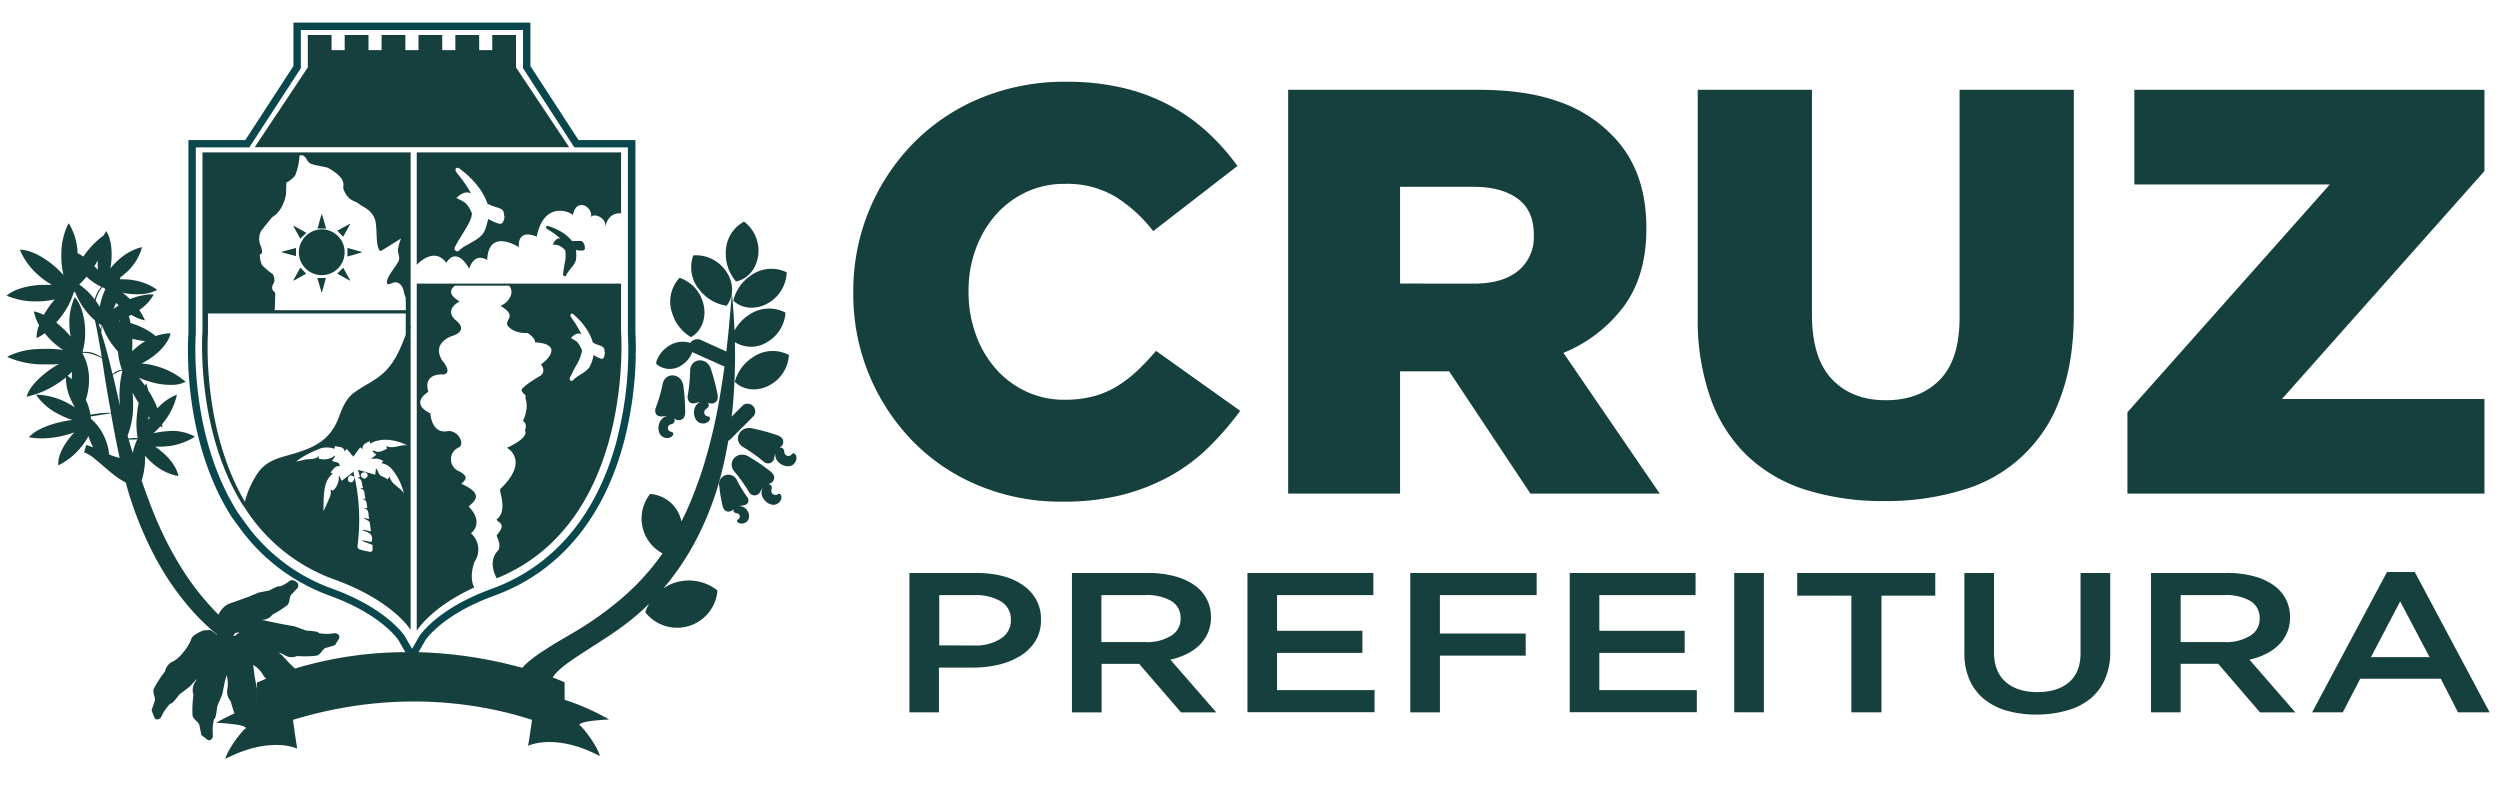 <svg id="Camada_1" data-name="Camada 1" xmlns="http://www.w3.org/2000/svg" viewBox="0 0 646.02 205.77"><title>logo_prefeitura</title><path d="M274.29,129.63a55,55,0,0,1-21-4,51.15,51.15,0,0,1-17.07-11.26,54.26,54.26,0,0,1-15.72-38.67v-.3a54.39,54.39,0,0,1,15.65-38.53A52.26,52.26,0,0,1,253.5,25.3a56.9,56.9,0,0,1,22-4.18,63.14,63.14,0,0,1,14.6,1.57,49.64,49.64,0,0,1,12,4.47,48.08,48.08,0,0,1,9.84,6.93,56.63,56.63,0,0,1,7.82,8.8L298,59.73a37.48,37.48,0,0,0-9.83-8.94,24.38,24.38,0,0,0-13-3.28,23.13,23.13,0,0,0-10.06,2.16,24.17,24.17,0,0,0-7.83,5.88,27.69,27.69,0,0,0-5.14,8.8,30.92,30.92,0,0,0-1.86,10.73v.3a31.92,31.92,0,0,0,1.86,11,27.39,27.39,0,0,0,5.14,8.87,24.06,24.06,0,0,0,7.83,5.89,23.13,23.13,0,0,0,10.06,2.16,28.93,28.93,0,0,0,7.38-.89,22.76,22.76,0,0,0,6.11-2.61,33,33,0,0,0,5.22-4,61.77,61.77,0,0,0,4.84-5.14l21.76,15.5a77.09,77.09,0,0,1-8.12,9.39,46.73,46.73,0,0,1-10,7.46,52.44,52.44,0,0,1-12.52,4.91A62.05,62.05,0,0,1,274.29,129.63Z" style="fill:#16403e"/><path d="M332.87,23.21h49.34q12.06,0,20.42,3a35,35,0,0,1,13.56,8.35q9.24,8.94,9.24,24.29v.3q0,12.08-5.81,20A36.76,36.76,0,0,1,404,91.18l24.89,36.37H395.47l-21-31.6H361.79v31.6H332.87Zm48,50.08q7.45,0,11.48-3.35a11.15,11.15,0,0,0,4-9v-.3q0-6.25-4.18-9.31t-11.47-3.06H361.79v25Z" style="fill:#16403e"/><path d="M487,129.48a66.44,66.44,0,0,1-20.12-2.83,38.87,38.87,0,0,1-15.21-8.72,38.41,38.41,0,0,1-9.61-14.9,60.78,60.78,0,0,1-3.35-21.24V23.21h29.51v58q0,11.32,5.17,16.77t13.91,5.44q8.71,0,13.9-5.22t5.17-16.24V23.21h29.52V81q0,12.67-3.51,21.84a37.8,37.8,0,0,1-25.19,23.77A67.15,67.15,0,0,1,487,129.48Z" style="fill:#16403e"/><path d="M549.74,106.53l52.31-58.87H551.53V23.21H642v21L589.68,103.1H642v24.45H549.74Z" style="fill:#16403e"/><path d="M235,148.06h17.33a26.6,26.6,0,0,1,6.94.85,15.76,15.76,0,0,1,5.27,2.45,11,11,0,0,1,3.33,3.8A10.43,10.43,0,0,1,269,160.1v.11a10.09,10.09,0,0,1-1.38,5.32,11.74,11.74,0,0,1-3.78,3.84,18.33,18.33,0,0,1-5.6,2.34,28.48,28.48,0,0,1-6.86.8h-8.75v11.57H235Zm16.67,18.73a11.88,11.88,0,0,0,7-1.8,5.49,5.49,0,0,0,2.55-4.65v-.11a5.36,5.36,0,0,0-2.58-4.83,12.92,12.92,0,0,0-6.93-1.62h-9v13Z" style="fill:#16403e"/><path d="M277,148.06h19.59a26.05,26.05,0,0,1,7.35.95,15.72,15.72,0,0,1,5.34,2.66,10.46,10.46,0,0,1,2.7,3.44,10,10,0,0,1,.94,4.33v.1a9.7,9.7,0,0,1-.79,4,10.12,10.12,0,0,1-2.16,3.14,12.72,12.72,0,0,1-3.3,2.31,18.11,18.11,0,0,1-4.24,1.47l11.87,13.63h-9.11l-10.83-12.55h-9.7v12.55H277Zm19,17.86a11.78,11.78,0,0,0,6.61-1.63,5,5,0,0,0,2.46-4.42v-.1a5,5,0,0,0-2.4-4.47,12.49,12.49,0,0,0-6.74-1.52H284.61v12.14Z" style="fill:#16403e"/><path d="M322.35,148.06h32.53v5.72H330V163h22.05v5.71H330v9.62H355.2v5.71H322.35Z" style="fill:#16403e"/><path d="M364.43,148.06h32.65v5.72h-25v9.93h22.17v5.71H372.09v14.66h-7.66Z" style="fill:#16403e"/><path d="M405.62,148.06h32.53v5.72H413.28V163h22.05v5.71H413.28v9.62h25.19v5.71H405.62Z" style="fill:#16403e"/><path d="M448.14,148.06h7.66v36h-7.66Z" style="fill:#16403e"/><path d="M478.41,153.93h-14v-5.87h35.68v5.87H486.19v30.15h-7.78Z" style="fill:#16403e"/><path d="M526.32,184.65a27.61,27.61,0,0,1-7.72-1,16.54,16.54,0,0,1-5.9-3,13.34,13.34,0,0,1-3.77-5,16.71,16.71,0,0,1-1.32-6.87V148.06h7.66v20.48c0,3.37,1,5.92,3,7.67s4.71,2.63,8.21,2.63,6.17-.84,8.15-2.53,3-4.18,3-7.51V148.06h7.67v20.43a17.18,17.18,0,0,1-1.35,7,13.67,13.67,0,0,1-3.8,5.07,16.14,16.14,0,0,1-5.94,3A28.19,28.19,0,0,1,526.32,184.65Z" style="fill:#16403e"/><path d="M555.84,148.06h19.59a26.05,26.05,0,0,1,7.35.95,15.72,15.72,0,0,1,5.34,2.66,10.46,10.46,0,0,1,2.7,3.44,9.85,9.85,0,0,1,.94,4.33v.1a9.7,9.7,0,0,1-.79,4,10.12,10.12,0,0,1-2.16,3.14,12.72,12.72,0,0,1-3.3,2.31,18.11,18.11,0,0,1-4.24,1.47l11.87,13.63H584L573.2,171.53h-9.7v12.55h-7.66Zm19,17.86a11.76,11.76,0,0,0,6.61-1.63,5,5,0,0,0,2.46-4.42v-.1a5,5,0,0,0-2.39-4.47,12.53,12.53,0,0,0-6.74-1.52H563.5v12.14Z" style="fill:#16403e"/><path d="M616.82,147.81H624l19.34,36.27h-8.17l-4.45-8.69H609.91l-4.52,8.69h-7.92Zm11,22-7.6-14.41-7.54,14.41Z" style="fill:#16403e"/><path d="M79.44,151.42a50.71,50.71,0,0,0,5.78,2.52c13,4.7,17.44,11,17.72,11.45l2.16,3.75,1.35,2.35,1.32-2.3,2.16-3.77c.24-.36,3.74-5.36,13.48-9.74,1.38-.62,2.81-1.2,4.25-1.72l1.58-.61c16-6.38,27.13-20.15,32.16-39.81a96.84,96.84,0,0,0,2.9-21.89.52.52,0,0,1-.11-.1c0-.13.08-.26.12-.39,0-2.71-.07-4.53-.11-5.1V36.19H149.49L137.06,17.05V5.84H75.83V17.05L63.39,36.19H48.69V86.12c-.21,3.08-1.43,27.6,11.17,47.46l0,0L62,136.51a49.35,49.35,0,0,0,15.34,13.77m82.23-37.22c-4.87,19.05-15.6,32.37-31,38.52-.5.2-1,.4-1.52.58-1.48.54-3,1.14-4.39,1.78-10.77,4.85-14.28,10.43-14.32,10.49l-1.85,3.23-1.89-3.27s-4.46-7.08-18.69-12.25a47.18,47.18,0,0,1-22.35-16.76l-2.05-2.83C49,112.87,50.47,88,50.6,86.19V38.09H64.42L77.74,17.61V7.75h57.41v9.86L148,37.45l.14.24.34.4h13.77v48A92,92,0,0,1,159.55,113.06Z" style="fill:#0a474c"/><path d="M87.63,123l.23.06.52,1.16,3.09-2.39c.07.57.13,1,.19,1.41h0l0,0h0v0h0a5.36,5.36,0,0,1,.26.77,51,51,0,0,1,.61,16.8c-.08.57.06,1,.59,1.15a21.15,21.15,0,0,0,2.33.64c.59.13,1-.07.92-.8a7.37,7.37,0,0,1,0-.94l-2.62-1,.06-.19,2.29.44c.68-2.11-.84-2.57-2.35-3l.14-.17,2.07.41c-.12-.86-.2-1.62-.36-2.37,0-.17-.28-.34-.47-.44a5,5,0,0,1-1.15-.71l1.52.36c-.34-1.11.23-2.49-1.47-2.87l1,0c-.3-.92.14-2.18-1.44-2.34l1-.1c-.55-.87.21-2.34-1.48-2.64l.82-.12c-.5-.89,0-2.19-1.49-2.62l.69-.18c-.15-.54-.31-1.1-.53-1.86l4.47,1.26c.07-.61.11-1,.18-1.67a3.71,3.71,0,0,1,.61,1,1.69,1.69,0,0,0,1.21,1.24,9.4,9.4,0,0,1,1.18.65l.51-.68c.48,2.11,2.72,2.65,3.68,4.32a16.17,16.17,0,0,0-1.91-4.62c-.91-1.48-1.9-2.88-3.93-3.19.2-.23.33-.36.53-.57a7.56,7.56,0,0,0-1.49-.59,9,9,0,0,0-1.72.08l1.39-1.11-1.11-.94c.28,0,.49-.13.61-.06,1.22.66,2.19-.11,3.29-.54l-.28-.8c2,.93,3.7-.44,5.54-.1-3.57-1.77-7.08-1.92-9.6-.45,0-.21-.07-.39-.11-.64-.89.45-1.93.69-1.88,2.06l-.58-.48L91.36,118,89.68,116l-.49.65c-.43-1.32-1.59-1.09-2.62-1.37l0,.65a.76.76,0,0,1-.25,0,5.44,5.44,0,0,0-4.17.26,25.86,25.86,0,0,0-2.78,1.28,18.34,18.34,0,0,0-2.79,1.83c.71-.16,1.42-.3,2.12-.48,1.27-.31,2.73.08,3.81-1,0,.22-.07.45-.11.67a4.39,4.39,0,0,0,4.18-.77,2.25,2.25,0,0,1,.08.24L85.92,119c.67.5,1.88.11,2,1.38-1.27-.12-1.69.9-2.37,1.66l.58.29c-2,1.6-2.17,3.82-2.34,6-.09,1.2,0,2.41-.07,3.73.65-1.45,1.28-2.74,1.79-4.07a5.53,5.53,0,0,0,.06-1.6l.56.35A4.35,4.35,0,0,0,87.63,123Z" style="fill:none"/><path d="M93.36,122.6c-.24.55.14.93.88,1.24.19-.15.6-.31.71-.58a.8.8,0,0,0-.69-1.11A1,1,0,0,0,93.36,122.6Z" style="fill:none"/><path d="M90.05,123.45c-.15.49-.09.92.48,1.09s.87-.16,1-.64a3,3,0,0,0,.08-.68C90.86,122.59,90.28,122.67,90.05,123.45Z" style="fill:none"/><path d="M104.56,164.39l1.89,3.27,1.85-3.23c0-.06,3.55-5.64,14.32-10.49,1.43-.64,2.91-1.24,4.39-1.78.52-.18,1-.38,1.52-.58,15.42-6.15,26.15-19.47,31-38.52a92,92,0,0,0,2.74-26.93v-48H148.52l-.34-.4-.14-.24L135.15,17.61V7.75H77.74v9.86L64.42,38.09H50.6v48.1C50.47,88,49,112.87,61.47,132.55l2.05,2.83a47.18,47.18,0,0,0,22.35,16.76C100.1,157.31,104.54,164.35,104.56,164.39Zm55.93-125V85.67s3.65,49.23-32.06,63.72c-.48.19-1,.38-1.44.56-1.6.59-3.07,1.2-4.44,1.83C111.22,157,107.69,163,107.69,163V39.38Zm-80.95-22V9h6.14V13h3.39V9h6.14V13h3.4V9h6.14V13h3.39V9h6.14V13h3.39V9h6.14l0,3.92h3.36V9h6.14v8.39L147.07,38H65.82ZM63,130.78h0c-12.52-19.7-10.6-45.27-10.6-45.27V39.38h53.73V162.8s-4.5-7.54-19.64-13A45.84,45.84,0,0,1,63,130.78Z" style="fill:none"/><path d="M152.73,56.1a.77.77,0,0,0-.1.38C152.67,56.35,152.7,56.23,152.73,56.1Z" style="fill:#102214"/><path d="M117.88,63.36c-.18.35-.68.92-.07,1.4s1-.19,1.31-.43c1.52-1.24,3.51-1.86,5-3.19a6.57,6.57,0,0,0,.59-.59c.93-1.08,1.1-2.62,1.55-4a12,12,0,0,0,2.85,1.26,1,1,0,0,0,1.12-1,1.46,1.46,0,0,0,.05-1.34,1.44,1.44,0,0,0-.64-1.43,7.23,7.23,0,0,0-1.4-.54c-.57-.19-1.14-.37-1.7-.62-.16-.07-.33-.15-.49-.24a15.83,15.83,0,0,0-1.71-3.45,22.37,22.37,0,0,0-4.79-5.07c-.43-.34-1.14-1.08-1.63-.65s.21,1.18.53,1.61A30.93,30.93,0,0,1,121.82,50a2.14,2.14,0,0,0-2-.12,5,5,0,0,0-1.14.65l-.7.59,1,.48c.4.2.84.5,1.24.71a6.45,6.45,0,0,1,.94,1.1h0v0a9.76,9.76,0,0,1,.94,1.7c0,1.42-1.35,3.55-2,4.64S118.5,62.13,117.88,63.36Zm8.44-8.42Z" style="fill:none"/><path d="M66.4,181.37l0-3.37-.59-3.17-.39-3a6.73,6.73,0,0,1,2.41,2.34A5.39,5.39,0,0,0,69.54,176c2.22-1.21,5.25-1.69,7.45-2.61a26.16,26.16,0,0,1-2.19-2l-2-2.15-.81-.59a4.46,4.46,0,0,1,1.78.79,3.5,3.5,0,0,0,3,.08,25.38,25.38,0,0,0,5.12-.11c1.11-.35,1.43-1.78,2.35-2s2.33-.7,2.33-.7l.94-1.53c.73-1.2-.8-1.58-.8-1.58l-1.81.2s-2.6,0-2.66-.35-3.1-.5-3.1-.5l-3.05-1.11L73,161.3l-5.48-1.14a2.49,2.49,0,0,1,.55,0,3.24,3.24,0,0,0,2.33-1.34,24,24,0,0,0,3.9-2.5c.71-.8.38-2.07,1-2.7S76.83,152,76.83,152a1.15,1.15,0,0,0,.1-1.27,1.82,1.82,0,0,0-1.86-.76,2.77,2.77,0,0,0-.71.54s-2,1.23-2.19,1-2.59,1.07-2.59,1.07l-2.8.56-2.56,1.08L59,156.08a5.67,5.67,0,0,0-2.54,2.75,67.41,67.41,0,0,1-10.13-13A88.68,88.68,0,0,1,41,135.61c-1.57-3.54-2.9-7.2-4.21-10.89l-.18-.51a20.24,20.24,0,0,0,.88-5.38c0-.35,0-.7,0-1.06a16.29,16.29,0,0,0,2.37,2.32,14.11,14.11,0,0,0,5.72,2.83l.53.11-.14-.55c-.49-1.93-2.2-4.21-4.57-6.09-.43-.34-.86-.66-1.3-1a15.63,15.63,0,0,0,2.27,0l1-.09a16,16,0,0,0,6.48-2.13l.5-.31-.51-.31a12.18,12.18,0,0,0-6.68-1.12c-.37,0-.75.06-1.13.11a20.36,20.36,0,0,0-2.4.43,19.59,19.59,0,0,0,1.81-1.83l.55.33s-.11-.8-.12-.83c.22-.27.43-.54.64-.82a17.27,17.27,0,0,0,3.06-6.18l.15-.66-.6.24a13.49,13.49,0,0,0-4.43,3.28A26.25,26.25,0,0,0,39,102c-.23-.41-.48-.81-.73-1.19A9.23,9.23,0,0,0,38,99.78l-.22-.71-.34.55a24.14,24.14,0,0,0-1.55-2,24.54,24.54,0,0,0,2.8,1,18.16,18.16,0,0,0,6.2.82,7.93,7.93,0,0,0,2.61-.57L48,98.7l-.44-.37a19.29,19.29,0,0,0-7.05-3.68,18.83,18.83,0,0,0-3.92-.73,17.78,17.78,0,0,0,1.76-1c2.81-1.77,4.9-4.12,5.6-6.28l.16-.49-.66,0a12,12,0,0,0-3.22.69,17.94,17.94,0,0,0-5.37-3l-1.12-.36a17.81,17.81,0,0,0-.44-1.78l.66-.34a10.38,10.38,0,0,0,2.8,1.26l.71.17-.32-.68a14.35,14.35,0,0,0-1.18-2,11.38,11.38,0,0,0,3.45-3.48l.3-.56-.61,0-.42,0a17,17,0,0,0-5.1,1.22l-.23-.22a19.45,19.45,0,0,0-1.64-1.41l.82.15a18.22,18.22,0,0,0,3.93.2,9.6,9.6,0,0,0,3.61-.84l.55-.27-.51-.35a14.5,14.5,0,0,0-5.9-2.19,16.67,16.67,0,0,0-3.16-.18l0-.47c.42-.32.8-.62,1.15-.93a13.55,13.55,0,0,0,4.33-6.35l.13-.58-.55.15a14.24,14.24,0,0,0-5.51,3.16,16.65,16.65,0,0,0-2.08,2.22q.13-.77.21-1.56c.31-3-.05-5.88-1-7.59l-.29-.54-.3.52q-.17.28-.33.6a22.07,22.07,0,0,0-5.16,5.32l-.12.17a13.5,13.5,0,0,0-1.5-.88,15.23,15.23,0,0,0-2-7.25l-.32-.48-.26.52A18,18,0,0,0,15.85,66a20.32,20.32,0,0,0,.56,5.09,24.72,24.72,0,0,0-2.3-2.27c-2.84-2.45-6-4.05-8.41-4.26l-.57-.06.23.55a17.83,17.83,0,0,0,4.79,6.25,20.41,20.41,0,0,0,3.28,2.32c-.73,0-1.47,0-2.23,0l-.8,0C7,73.83,4,74.72,2.21,76l-.51.38.58.25A18.83,18.83,0,0,0,10,77.86l.72,0a20.92,20.92,0,0,0,3.45-.5c-.29.34-.57.68-.83,1a25.74,25.74,0,0,0-2,3,11.76,11.76,0,0,0-2.05-.77l-.54-.13.13.56a11.11,11.11,0,0,0,1.22,3,10.19,10.19,0,0,0-.65,2.73l0,.64.55-.29a15.09,15.09,0,0,0,1.57-1c.33.42.68.82,1,1.2a19.82,19.82,0,0,0,3.72,3.12,34,34,0,0,0-3.44-.28c-1,0-2.05,0-3,.06A19.08,19.08,0,0,0,2.5,91.87l-.66.35.69.3a23.27,23.27,0,0,0,8.41,1.65c.91,0,1.82,0,2.71,0q.82,0,1.62-.15c-.61.35-1.2.72-1.79,1.11-3.25,2.18-5.64,4.71-6.4,6.77l-.23.62.62-.14a23.54,23.54,0,0,0,7.67-3.46,23.32,23.32,0,0,0,1.9-1.4,13.19,13.19,0,0,0,1.31,5.8,17.41,17.41,0,0,0,1,1.92c-.32-.2-.66-.4-1-.58A18.6,18.6,0,0,0,10,102H9.32l.39.56a15.09,15.09,0,0,0,5.12,4.29,21.4,21.4,0,0,0,3.86,1.68c-.86.1-1.74.24-2.62.43-3.54.76-6.57,2.07-8.11,3.52l-.54.51.72.11a18,18,0,0,0,3.94.13,24.76,24.76,0,0,0,3.66-.51,24.3,24.3,0,0,0,3.48-1c-.35.36-.69.75-1,1.14-2,2.44-3.2,5-3.17,6.84v.56l.48-.24a17.27,17.27,0,0,0,5.33-4.38,16.64,16.64,0,0,0,2-2.93c.1.33.22.66.35,1a16.44,16.44,0,0,0,.87,1.9,14.67,14.67,0,0,0-1.8-.61l-.55,1.89a9,9,0,0,1,2.5,1.47c.8.62,1.58,1.32,2.39,2s1.66,1.46,2.63,2.2a22.19,22.19,0,0,0,3.26,2.15c.12.45.23.89.35,1.33a91.94,91.94,0,0,0,4.12,11.45,83.6,83.6,0,0,0,5.61,10.84,70.31,70.31,0,0,0,7.32,9.75,58.6,58.6,0,0,0,6.19,5.92l-.19,0a5.69,5.69,0,0,0-1.66-1.21l-1.63.1s-2.94,1.06-3.21,2.29a11.12,11.12,0,0,1-1.9,3.19s-1.63,2.22-3.1,2.66a3.78,3.78,0,0,0-1.78,2.49A28.42,28.42,0,0,0,39.72,178c-.36,1.15.57,2.26.24,3.19s-.79,2.38-.79,2.38.14.37.66,1.69,1.69.23,1.69.23l.88-1.65s1.5-2.22,1.81-2.06,2.17-2.35,2.17-2.35L49,177.45l1.86-2a3.72,3.72,0,0,1-.59,1,3.94,3.94,0,0,0-.28,3.1,28.67,28.67,0,0,0-.24,5.33c.26,1.18,1.61,1.62,1.79,2.6s.51,2.47.51,2.47l1.4,1.09c1.1.85,1.56-.71,1.56-.71l-.07-1.9s.18-2.71.52-2.74.69-3.19.69-3.19l1.28-3.08.65-3.16.47-1.8a7.81,7.81,0,0,1,.16,3.77,3.91,3.91,0,0,0,.91,3,37.67,37.67,0,0,0,1.53,4.57,48.89,48.89,0,0,1,5.52-3.27C66.54,181.86,66.4,181.37,66.4,181.37Zm-28-73.78.3.33-.45.64C38.34,108.24,38.39,107.92,38.43,107.59ZM34.2,89.4c0-.59,0-1.2,0-1.86a19.77,19.77,0,0,0,3.36.61l-.53.32a15.76,15.76,0,0,0-2.78,2.22,2.12,2.12,0,0,1-.11-.21ZM30,78.27l0,0,.5.49.19.18c-.48.29-.94.59-1.37.9C29.55,79.3,29.77,78.79,30,78.27Zm-3-3.81.2.34c-.2.42-.37.81-.52,1.2a16.48,16.48,0,0,0-.9,3.31c-.19-.32-.39-.63-.59-.93s-.3-.43-.46-.64a7.21,7.21,0,0,1,.25-.91,8.64,8.64,0,0,1,1.22-2.33l.21-.27C26.62,74.32,26.82,74.39,27,74.46Zm-.71,9.63a.21.21,0,0,0,0,.06,2.25,2.25,0,0,0-.23.61,2.66,2.66,0,0,0-.07.39c-.07-.21-.12-.41-.19-.61-.12-.35-.24-.69-.37-1A9.24,9.24,0,0,0,26.3,84.09Zm-1-16.78a16.34,16.34,0,0,0,0,2.43l-.62-.67-.31-.3C24.71,68.28,25,67.79,25.29,67.31ZM22.36,71.5a15.36,15.36,0,0,0,3.83,2.63l-.18.2a7.66,7.66,0,0,0-1.34,2.38,5.27,5.27,0,0,0-.19.68,16.64,16.64,0,0,0-4-3.86A26.81,26.81,0,0,0,22.36,71.5Zm-3.14,3.42a1.8,1.8,0,0,0,.08.21l-.13,0A1.54,1.54,0,0,0,19.22,74.92Zm-.66,22.36V98a7.39,7.39,0,0,0-1-.8l-.1-.07c.41-.35.79-.7,1.15-1.06C18.58,96.46,18.56,96.87,18.56,97.28Zm.76-20.52-.23.52a16,16,0,0,0-1.15,6.89A19.8,19.8,0,0,0,18.25,87c-.32-.4-.66-.79-1-1.17a23.51,23.51,0,0,0-2.73-2.47c.4-.45.8-.92,1.16-1.4a19.71,19.71,0,0,0,3.42-6.53l.24.1.11,0a16.84,16.84,0,0,0,1.93,3.7,18.22,18.22,0,0,0,3.15,3.56c.61,2.59,1,5.21,1.49,7.83l.27,1.71A9.36,9.36,0,0,0,24,91.21,5.55,5.55,0,0,0,21.32,91,18.6,18.6,0,0,0,22,85.23c-.12-3.33-1-6.33-2.31-8Zm2.86,26.53A15.8,15.8,0,0,0,23,98.47a13.78,13.78,0,0,0-1.71-7.21s0,0,0-.06a6,6,0,0,1,.95,0,7.5,7.5,0,0,1,1.68.35,14.88,14.88,0,0,1,2.41,1c.51,3.29,1,6.59,1.59,9.88.24,1.41.5,2.82.76,4.24a24.81,24.81,0,0,0-5.28.51A16.48,16.48,0,0,0,22.18,103.29Zm6.1,14.17-.07,0a13.26,13.26,0,0,0-.91-3.77,13.56,13.56,0,0,0-3.79-5.47c0-.19-.06-.4-.08-.6l5.24-.83q.67,3.77,1.41,7.54c.27,1.34.55,2.69.84,4A16.27,16.27,0,0,1,28.28,117.46Zm2.6-15.1c0,.83.05,1.65.11,2.45l-.66-2.87c-.38-1.71-.78-3.41-1.18-5.12l.29-.14.75-.41a2.5,2.5,0,0,1,1.43-.4A26,26,0,0,0,30.88,102.36Zm.76-6.56a1.25,1.25,0,0,0-.76-.14A2.52,2.52,0,0,0,30,96a6.23,6.23,0,0,0-.93.66c-.51-2.1-1-4.21-1.6-6.31-.39-1.46-.82-2.9-1.28-4.34,0-.38,0-.77.06-1.15a2.72,2.72,0,0,1,.13-.58.08.08,0,0,1,0,0l.05,0a19.74,19.74,0,0,0,2.76,5c.39.53.83,1.06,1.29,1.58a19.06,19.06,0,0,0,1.13,5S31.65,95.77,31.64,95.8ZM31,83l-.28,0L31,82.8A.94.94,0,0,0,31,83Zm3.34,34.18q-.55-1.78-1.08-3.6c.42,0,.83,0,1.24,0s.68-.06,1-.11A15.19,15.19,0,0,0,34.29,117.14Zm1.28-4c-.38,0-.76,0-1.15,0a11.3,11.3,0,0,0-1.27.16c-.07-.28-.15-.56-.22-.84h0l.28-.73a21.24,21.24,0,0,0,1.14-7.46c0-1-.05-1.94-.14-2.89.2.41.42.81.65,1.2s.57,1,.93,1.51a25.33,25.33,0,0,0-.48,3.34A21.17,21.17,0,0,0,35.57,113.15Zm26.05,50.43a3.52,3.52,0,0,0-.9.69l-.5,0,.51-.71a2.72,2.72,0,0,0,1-.32C61.66,163.37,61.64,163.48,61.62,163.58Z" style="fill:#16403e"/><path d="M164.3,91.65c0-.16,0-.33,0-.49,0,.13-.09.26-.12.39A.52.52,0,0,0,164.3,91.65Z" style="fill:#0d532a"/><path d="M173.11,151.07a12.39,12.39,0,0,0-1.71,1c.86-1,1.69-2,2.48-3.08a69.8,69.8,0,0,0,7.93-13.44c1.06-2.36,2-4.77,2.84-7.21s1.5-4.92,2.12-7.41c.57-2.33,1-4.69,1.44-7.05a1.93,1.93,0,0,0,.54-.37l6.08-6.09a2,2,0,0,0-2.77-2.77l-3,3c.07-.59.15-1.18.21-1.77a143.77,143.77,0,0,0,.63-17.47,7.87,7.87,0,0,0,8.68-.23,9.45,9.45,0,0,0,4.4-7.38,9,9,0,0,0-9.4.55,11,11,0,0,0-3.78,4.07c-.14-3.26-.37-6.52-.69-9.76-.38,5.08-.83,10.15-1.42,15.17l-6.63-3a2.21,2.21,0,0,0-2.68.78,6.49,6.49,0,0,0-5.69.87,7.71,7.71,0,0,0-3.11,4.06c0,.16,0,.33,0,.5a5.37,5.37,0,0,0,6.69.24,7,7,0,0,0,2.64-3.3l.2.12,7.7,3.44a1.87,1.87,0,0,0,.4.13q-.72,5.35-1.7,10.64a140.69,140.69,0,0,1-3.48,14.34c-.7,2.34-1.51,4.64-2.37,6.92s-1.79,4.51-2.83,6.68c-.24.51-.49,1-.74,1.5a8.92,8.92,0,0,0-8.1-7.11A10.23,10.23,0,0,0,171.2,143c-.59.84-1.2,1.68-1.83,2.49a63.72,63.72,0,0,1-10,10.2A86.78,86.78,0,0,1,147.27,164l-3.3,1.94c-1.11.67-2.22,1.38-3.39,2.13a36.33,36.33,0,0,0-3.59,2.57,19.35,19.35,0,0,0-3.32,3.46c3.25.71,6.12,1.48,8.53,2.22a5.74,5.74,0,0,1,.3-.74,9.82,9.82,0,0,1,2-2.46,25.48,25.48,0,0,1,2.76-2.18c1-.7,2-1.39,3.06-2.07,4.18-2.72,8.63-5.4,12.7-8.66a60.51,60.51,0,0,0,4.72-4.2,12.68,12.68,0,0,0-1,2.2,10.46,10.46,0,0,0,18.66-5.62A11.82,11.82,0,0,0,173.11,151.07Z" style="fill:#16403e"/><path d="M194.46,92.37a10.87,10.87,0,0,0-4.58,6.29c2.33,2.37,6.32,2.67,9.65.49a9.45,9.45,0,0,0,4.33-7.43A9,9,0,0,0,194.46,92.37Z" style="fill:#16403e"/><path d="M189.49,77.68c2.41,2.32,6.4,2.5,9.67.23a9.42,9.42,0,0,0,4.12-7.54,9,9,0,0,0-9.37.9A11,11,0,0,0,189.49,77.68Z" style="fill:#16403e"/><path d="M196,65a9.42,9.42,0,0,0-3.73-7.74,9,9,0,0,0-4.72,8.15,10.83,10.83,0,0,0,2.64,7.32C193.42,72.12,195.9,69,196,65Z" style="fill:#16403e"/><path d="M178.54,87.12c2.91-1.62,4.27-5.38,3.06-9.18a9.41,9.41,0,0,0-6-6.15A9,9,0,0,0,173.72,81,10.91,10.91,0,0,0,178.54,87.12Z" style="fill:#16403e"/><path d="M187.77,79c2.07-2.62,1.88-6.61-.71-9.64a9.39,9.39,0,0,0-7.9-3.37A9,9,0,0,0,181,75.2,10.89,10.89,0,0,0,187.77,79Z" style="fill:#16403e"/><path d="M180,104.09a5.26,5.26,0,0,1,1-.2c-2.36.81-2.07,4.87,0,5.44s3.15-1.49,2-1.72a1.05,1.05,0,0,1-.42-2c.71-.48.72-1.16.28-1.56a2.42,2.42,0,0,0,1.42.2c1-.31,1.48-1.15,1-3a48.3,48.3,0,0,0-1.46-5.51c-.89-3.77-5.53-3.28-5.49.19a40.63,40.63,0,0,1-.65,6.49S177.51,104.83,180,104.09Z" style="fill:#16403e"/><path d="M171.34,107.59a4.88,4.88,0,0,1,1,0c-2.46.37-2.93,4.4-1,5.34s3.37-.88,2.25-1.32a1,1,0,0,1,0-2c.78-.34.92-1,.56-1.48a2.4,2.4,0,0,0,1.36.45c1.08-.11,1.67-.85,1.54-2.73a48.54,48.54,0,0,0-.41-5.68c-.18-3.87-4.83-4.25-5.43-.83a40.5,40.5,0,0,1-1.84,6.26S168.8,107.86,171.34,107.59Z" style="fill:#16403e"/><path d="M204.6,117.38a1.06,1.06,0,0,1-1.93-.63c-.06-.86-.64-1.21-1.21-1,.41-.38.77-.65.88-1.13.25-1.06-.26-1.85-2.07-2.35a46.23,46.23,0,0,0-5.5-1.49c-3.71-1.11-5.61,3.15-2.58,4.84a40.47,40.47,0,0,1,5.3,3.81,1.62,1.62,0,0,0,2.59-1.23,4.93,4.93,0,0,1,.31-1c-.47,2.45,3.19,4.23,4.71,2.73S205.38,116.46,204.6,117.38Z" style="fill:#16403e"/><path d="M201,127.7a1.06,1.06,0,0,1-1.62-1.22c.22-.83-.21-1.35-.81-1.37.51-.23.94-.36,1.2-.78.58-.92.36-1.84-1.19-2.9a44.45,44.45,0,0,0-4.71-3.2c-3.15-2.26-6.33,1.15-4,3.74a39.94,39.94,0,0,1,3.77,5.33,1.62,1.62,0,0,0,2.85-.33,5.55,5.55,0,0,1,.6-.8c-1.23,2.16,1.64,5,3.57,4.11S202,127.09,201,127.7Z" style="fill:#16403e"/><path d="M191,130.82a4.74,4.74,0,0,1,.87-.18c2.25-.28,1.36-2,1.36-2a31.85,31.85,0,0,1-2.81-4.59,2.43,2.43,0,0,0-4.53,1.71,33.71,33.71,0,0,0,.75,4.56c.25,1.5.9,2,1.86,1.86a2.31,2.31,0,0,0,1.11-.64c-.24.45,0,1,.75,1.08s1.23,1.05.35,1.6.73,1.73,2.21.61S193.21,130.63,191,130.82Z" style="fill:#16403e"/><polygon points="133.34 17.42 133.34 9.04 127.2 9.04 127.2 12.95 123.84 12.95 123.81 9.04 117.67 9.04 117.67 12.95 114.28 12.95 114.28 9.04 108.14 9.04 108.14 12.95 104.75 12.95 104.75 9.04 98.61 9.04 98.61 12.95 95.22 12.95 95.22 9.04 89.07 9.04 89.07 12.95 85.68 12.95 85.68 9.04 79.54 9.04 79.54 17.42 65.82 38.03 147.07 38.03 133.34 17.42" style="fill:#16403e"/><path d="M107.69,68.45s4.37-4.94,7.64-.55c2.88-4.45,5.92,1.54,5.92,1.54s1.11-4.34,4.65-2.25c.33-8.46,8.19-3.3,8.19-3.3s-.72-4.89,4.6-2.75c1.93-9.5,8.9-6.31,9.35-5.54.84-4.63,5.19-2.26,4.69.5.6-1.12,4.17.07,3.66,2.68.83-4.28,4.1-3.62,4.1-3.62V39.38h-52.8Zm13.4-15v0h0a6.45,6.45,0,0,0-.94-1.1c-.4-.21-.84-.51-1.24-.71l-1-.48.7-.59a5,5,0,0,1,1.14-.65,2.14,2.14,0,0,1,2,.12,30.93,30.93,0,0,0-3.37-4.94c-.32-.43-1-1.17-.53-1.61s1.2.31,1.63.65a22.37,22.37,0,0,1,4.79,5.07,15.83,15.83,0,0,1,1.71,3.45c.16.09.33.17.49.24.56.25,1.13.43,1.7.62a7.23,7.23,0,0,1,1.4.54,1.44,1.44,0,0,1,.64,1.43,1.46,1.46,0,0,1-.05,1.34,1,1,0,0,1-1.12,1,12,12,0,0,1-2.85-1.26c-.45,1.36-.62,2.9-1.55,4a6.57,6.57,0,0,1-.59.59c-1.49,1.33-3.48,2-5,3.19-.3.24-.72.9-1.31.43s-.11-1.05.07-1.4c.62-1.23,1.42-2.41,2.13-3.59s2-3.22,2-4.64A9.76,9.76,0,0,0,121.09,53.43Z" style="fill:#16403e"/><path d="M160.49,85.67V73.29h-52.8V163s3.53-6,14.86-11.19c-.3-.54-1.31-2.79.08-6.67a5.57,5.57,0,0,0-.93-7.34s3.62-2.6-.61-6.91c1.77-1.59,3.9-3.26-1.86-5.86.63-.79,2.43-1.7-.67-3.28a3.32,3.32,0,0,1,.06-6.15c1.64-1.07-.44-4.59-3-4.18-4.14.77-4.42-4.61-4.42-4.61s-5.5-2.25-.52-5.55c-1.45-5,3.81-4.5,3.81-4.5s2.77,0-.29-3.72c-2.72-4.57,2.66-6.23,2.66-6.23s4.41-1.19,1-4,.92-4.92.92-4.92-3.57-1.8-1.66-3.67l.41-.4h14c1.51,1.6.14,4.23-2.18,5.22,4.37,2.68,1.21,3.29,1.75,5,1.65,2.31,5.25,2,5.25,2s2.18,1.44,1.85,2.41c8.57.52,1.7,5.87,1.54,5.66,1.49,1.86,0,2.93,0,2.93s-5.28,3-4.94,3.93,1.4,1,.93,1.83c1.1,2.82-.62,6-.62,6s1.32.58.52,2.41c1.21,2-4.63,4.5-4.63,4.5s6,3.21-1.65,10.58c-.71.22,2.13,5.55-1.06,8,.65.9,2.62,1.09.08,4-.05.71,1.14,1.9.47,3.83-2.88,2.79-.87,6.64-.48,7.32C164.14,134.9,160.49,85.67,160.49,85.67Zm-4.32,6.2c0,.47-.32.95-.79.85a8.09,8.09,0,0,1-2-1,9.52,9.52,0,0,1-1.09,3.21,4.69,4.69,0,0,1-.42.47c-1.05,1.08-2.46,1.58-3.53,2.57-.21.2-.5.73-.92.35s-.08-.85.05-1.12c.44-1,1-2,1.5-2.9a10.7,10.7,0,0,0,1.43-3.74,9.11,9.11,0,0,0-.66-1.37h0a4.72,4.72,0,0,0-.67-.89c-.28-.17-.59-.41-.87-.57l-.68-.39.5-.47a3.33,3.33,0,0,1,.81-.53,1.33,1.33,0,0,1,1.44.1,25.14,25.14,0,0,0-2.38-4c-.22-.35-.71-.94-.37-1.29s.85.24,1.15.52A17.43,17.43,0,0,1,152,85.73a12.84,12.84,0,0,1,1.2,2.78l.35.2c.39.19.8.34,1.2.49a5.08,5.08,0,0,1,1,.44,1.24,1.24,0,0,1,.45,1.15A1.34,1.34,0,0,1,156.17,91.87Z" style="fill:#16403e"/><path d="M156.39,58.78c.51-2.61-3.06-3.8-3.66-2.68,0,.13-.06.25-.1.38a.77.77,0,0,1,.1-.38c.5-2.76-3.85-5.13-4.69-.5-.45-.77-7.42-4-9.35,5.54-5.32-2.14-4.6,2.75-4.6,2.75s-7.86-5.16-8.19,3.3c-3.54-2.09-4.65,2.25-4.65,2.25s-3-6-5.92-1.54c-3.27-4.39-7.64.55-7.64.55v4.84h52.8V55.16S157.22,54.5,156.39,58.78Zm-5.66,5.9a7,7,0,0,1-1.9-.12,7.37,7.37,0,0,1,0,2.73,4.89,4.89,0,0,1-.2.48c-.55,1.13-1.54,1.94-2.13,3-.12.21-.2.69-.65.54s-.3-.6-.27-.85c.08-.88.26-1.76.4-2.62a8.15,8.15,0,0,0,.11-3.23,6.43,6.43,0,0,0-.92-.81h0a3.94,3.94,0,0,0-.78-.44c-.28,0-.6-.12-.87-.16l-.65-.07.27-.51a2.57,2.57,0,0,1,.5-.64,1.25,1.25,0,0,1,1.19-.39,19.7,19.7,0,0,0-3-2.21c-.28-.19-.84-.47-.66-.84s.75-.09,1.07,0a13.9,13.9,0,0,1,3.87,2,10,10,0,0,1,1.74,1.69l.34,0c.37,0,.74,0,1.1,0a4.71,4.71,0,0,1,.92,0,.94.94,0,0,1,.69.72,1,1,0,0,1,.27.81A.62.62,0,0,1,150.73,64.68Z" style="fill:none"/><path d="M150.86,63a.94.94,0,0,0-.69-.72,4.71,4.71,0,0,0-.92,0c-.36,0-.73,0-1.1,0l-.34,0a10,10,0,0,0-1.74-1.69,13.9,13.9,0,0,0-3.87-2c-.32-.11-.89-.4-1.07,0s.38.65.66.84a19.7,19.7,0,0,1,3,2.21,1.25,1.25,0,0,0-1.19.39,2.57,2.57,0,0,0-.5.64l-.27.51.65.07c.27,0,.59.12.87.16a3.94,3.94,0,0,1,.78.44h0a6.43,6.43,0,0,1,.92.81,8.15,8.15,0,0,1-.11,3.23c-.14.86-.32,1.74-.4,2.62,0,.25-.18.7.27.85s.53-.33.65-.54c.59-1.08,1.58-1.89,2.13-3a4.89,4.89,0,0,0,.2-.48,7.37,7.37,0,0,0,0-2.73,7,7,0,0,0,1.9.12.62.62,0,0,0,.4-.88A1,1,0,0,0,150.86,63Z" style="fill:#16403e"/><path d="M126.32,54.94Z" style="fill:#0a474c"/><path d="M102,50.16l-.08,0H102S102,50.17,102,50.16Z" style="fill:#303030"/><path d="M63.34,129.64h0c-.1.33-.2.66-.29,1l-.06.15h0l.06-.14C63.14,130.31,63.24,130,63.34,129.64Z" style="fill:#0d532a"/><path d="M77.22,65.16a5.92,5.92,0,1,0,5.93-5.9A6,6,0,0,0,77.22,65.16Z" style="fill:#16403e"/><path d="M89.78,64.06v2.23l3.67-1.05,0-.14Z" style="fill:#16403e"/><path d="M83.07,75.47h.15c.34-1.21.68-2.42,1-3.64H82C82.38,73.06,82.73,74.26,83.07,75.47Z" style="fill:#16403e"/><path d="M75.79,72.44l.11.07,3.23-1.79-1.52-1.56Z" style="fill:#16403e"/><path d="M76.5,64.06l-3.66,1v.14l3.65,1Z" style="fill:#16403e"/><path d="M90.48,57.92l-.09-.08-3.23,1.78,1.52,1.56Z" style="fill:#16403e"/><path d="M79.17,60.16,75.9,58.35l-.09.09,1.79,3.23Z" style="fill:#16403e"/><path d="M87.14,70.71l3.26,1.81.08-.09-1.8-3.25Z" style="fill:#16403e"/><path d="M83.22,55.41h-.15c-.35,1.21-.69,2.42-1,3.65h2.22Z" style="fill:#16403e"/><path d="M106.12,84.9v-.75l-.3.75Z" style="fill:#0d532a"/><path d="M52.32,39.38V85.52s-1.92,25.55,10.59,45.25l.06-.15c.09-.33.19-.66.29-1C52,110.33,53.74,86.14,53.74,86.14V81h51.11v5.52c-1.51,3.9-3.07,7.74-6.47,10.47-2.16,1.74-4.71,2.84-6.92,4.51s-3,4-4,6.58c-2.37,6.23-7.3,8-13.24,9.63-3,.8-5.59,1.76-7.51,4.37a24.62,24.62,0,0,0-3.44,7.55c-.1.33-.2.67-.29,1a.78.78,0,0,0,0,.14h0a45.75,45.75,0,0,0,23.49,19c15.14,5.48,19.64,13,19.64,13V84.9h0V83.5h0V81h0v-.37h0V39.38Zm49.56,10.78s0,0,0,0h-.07Zm3,30H71l.14-4.43-.73-.86a1.78,1.78,0,0,1,.24-1.56c.66-.84-.11-2.42-.11-2.42a23,23,0,0,1-2.83-2.38,7.8,7.8,0,0,1-.6-2.68s.56-.3.63-.6a4.65,4.65,0,0,0-.43-1.83,4.45,4.45,0,0,1,.17-3.74s2.74-3.47,2.91-3.58c2.91-1.71,3.5-5.8,3.5-5.8L74,47.19s1.94-1,2.4-2.16a17.65,17.65,0,0,0,1-4.76c0-.2.67-.15.87-.1.36.08.91.83.91.83a2.29,2.29,0,0,0,1.72,1.5c.87.26,3.58.76,3.58.76s3.8,1.72,4.25,4.08c.07.37-.08,1.28,0,1.49,1.24,3.21,3,3,3.93,3.78,1.19,1,3.52,1.51,4.32,4.42.56,2,0,6.39,1.18,7.75.23.25.93-.32.93-.32l4.54-2.83a15.1,15.1,0,0,0-.82,2.9c0,.69.52,2,.27,2.72-.53,1.5-3.65,4.62-3,6.06.16.34,1.21-.14,1.21-.14s2.37-1.27,3.13,2.45c0,.22.21.74.42,1.36Zm-5.13,35,.28.8c-1.1.43-2.07,1.2-3.29.54-.12-.07-.33,0-.6.06l1.1.94-1.39,1.11a9,9,0,0,1,1.72-.08,7.32,7.32,0,0,1,1.49.59l-.53.57c2,.31,3,1.71,3.93,3.19a16.17,16.17,0,0,1,1.91,4.62c-1-1.67-3.2-2.21-3.68-4.32l-.51.68a9.31,9.31,0,0,0-1.17-.65A1.68,1.68,0,0,1,97.77,122a4.08,4.08,0,0,0-.62-1c-.07.64-.11,1.06-.18,1.67l-4.47-1.26c.22.76.38,1.32.54,1.86l-.69.18c1.5.43,1,1.73,1.49,2.62l-.83.12c1.69.3.93,1.77,1.48,2.64l-1,.1c1.59.16,1.15,1.42,1.44,2.34l-1,0c1.71.38,1.13,1.76,1.47,2.87l-1.51-.36a4.91,4.91,0,0,0,1.14.71c.19.1.44.27.48.44.15.75.23,1.51.35,2.37l-2.07-.41-.14.17c1.52.47,3,.93,2.35,3l-2.29-.44-.06.19,2.62,1a7.37,7.37,0,0,0,0,.94c.09.73-.33.93-.92.8A21,21,0,0,1,93,142c-.54-.18-.67-.58-.59-1.15a51.24,51.24,0,0,0-.62-16.8,5.36,5.36,0,0,0-.26-.77h0a3.72,3.72,0,0,1-.08.68c-.16.48-.46.81-1,.64s-.63-.6-.49-1.09c.23-.78.82-.86,1.59-.23v0h0v0h0c-.06-.42-.11-.84-.19-1.41l-3.09,2.39c-.2-.46-.36-.81-.52-1.16l-.23-.06A4.35,4.35,0,0,1,86,126.8l-.56-.35a4.91,4.91,0,0,1-.06,1.6c-.51,1.33-1.14,2.62-1.78,4.07,0-1.32,0-2.53.07-3.73.16-2.21.37-4.43,2.33-6l-.58-.29c.69-.76,1.11-1.78,2.38-1.66-.08-1.27-1.28-.88-2-1.38l.79-1.11a2.25,2.25,0,0,1-.08-.24,4.42,4.42,0,0,1-4.19.77l.12-.67c-1.09,1.09-2.55.7-3.81,1-.71.18-1.42.32-2.13.48a18.85,18.85,0,0,1,2.79-1.83,25.86,25.86,0,0,1,2.78-1.28,5.46,5.46,0,0,1,4.18-.26.78.78,0,0,0,.25,0l0-.65c1,.28,2.19,0,2.61,1.37l.49-.65L91.29,118l1.8-2.42.59.48c-.06-1.37,1-1.61,1.88-2.06,0,.25.07.43.1.64,2.52-1.47,6-1.32,9.6.45C103.42,114.79,101.67,116.16,99.72,115.23Zm-4.85,8c-.11.27-.52.43-.71.58-.74-.31-1.12-.69-.88-1.24a1,1,0,0,1,.91-.45A.79.79,0,0,1,94.87,123.26Z" style="fill:#16403e"/><path d="M149.7,187.34c.19-1.13,7.71-1.41,7.71-1.41a60.49,60.49,0,0,0-11.51-5.1V176.3a72.53,72.53,0,0,0-8.45-3c-2.41-.73-5.28-1.51-8.52-2.22a112.89,112.89,0,0,0-20.6-2.55l-2.67,0a99.17,99.17,0,0,0-28.31,3.9c-2.72.8-5.47,1.73-8.24,2.83-.91.36-1.81.73-2.73,1.12V182l-1,.36a59.4,59.4,0,0,0-6.89,3c-1.62.81-2.65,1.41-2.65,1.41a51.44,51.44,0,0,1,5.48.51c1.21.21,2.16.5,2.23.89a5.1,5.1,0,0,0-.9.83c-1.66,1.81-4.29,5.76-4.37,7.07,11.66-6,18.52-2.61,18.52-2.61s-.55-3.4-1.09-7.44c27.51-8.43,50.13-3.81,61.76,0-.5,3.72-1,6.71-1,6.71s6.86-3.47,18.51,2.64C154.87,193.73,151,188.18,149.7,187.34Z" style="fill:#16403e"/></svg>